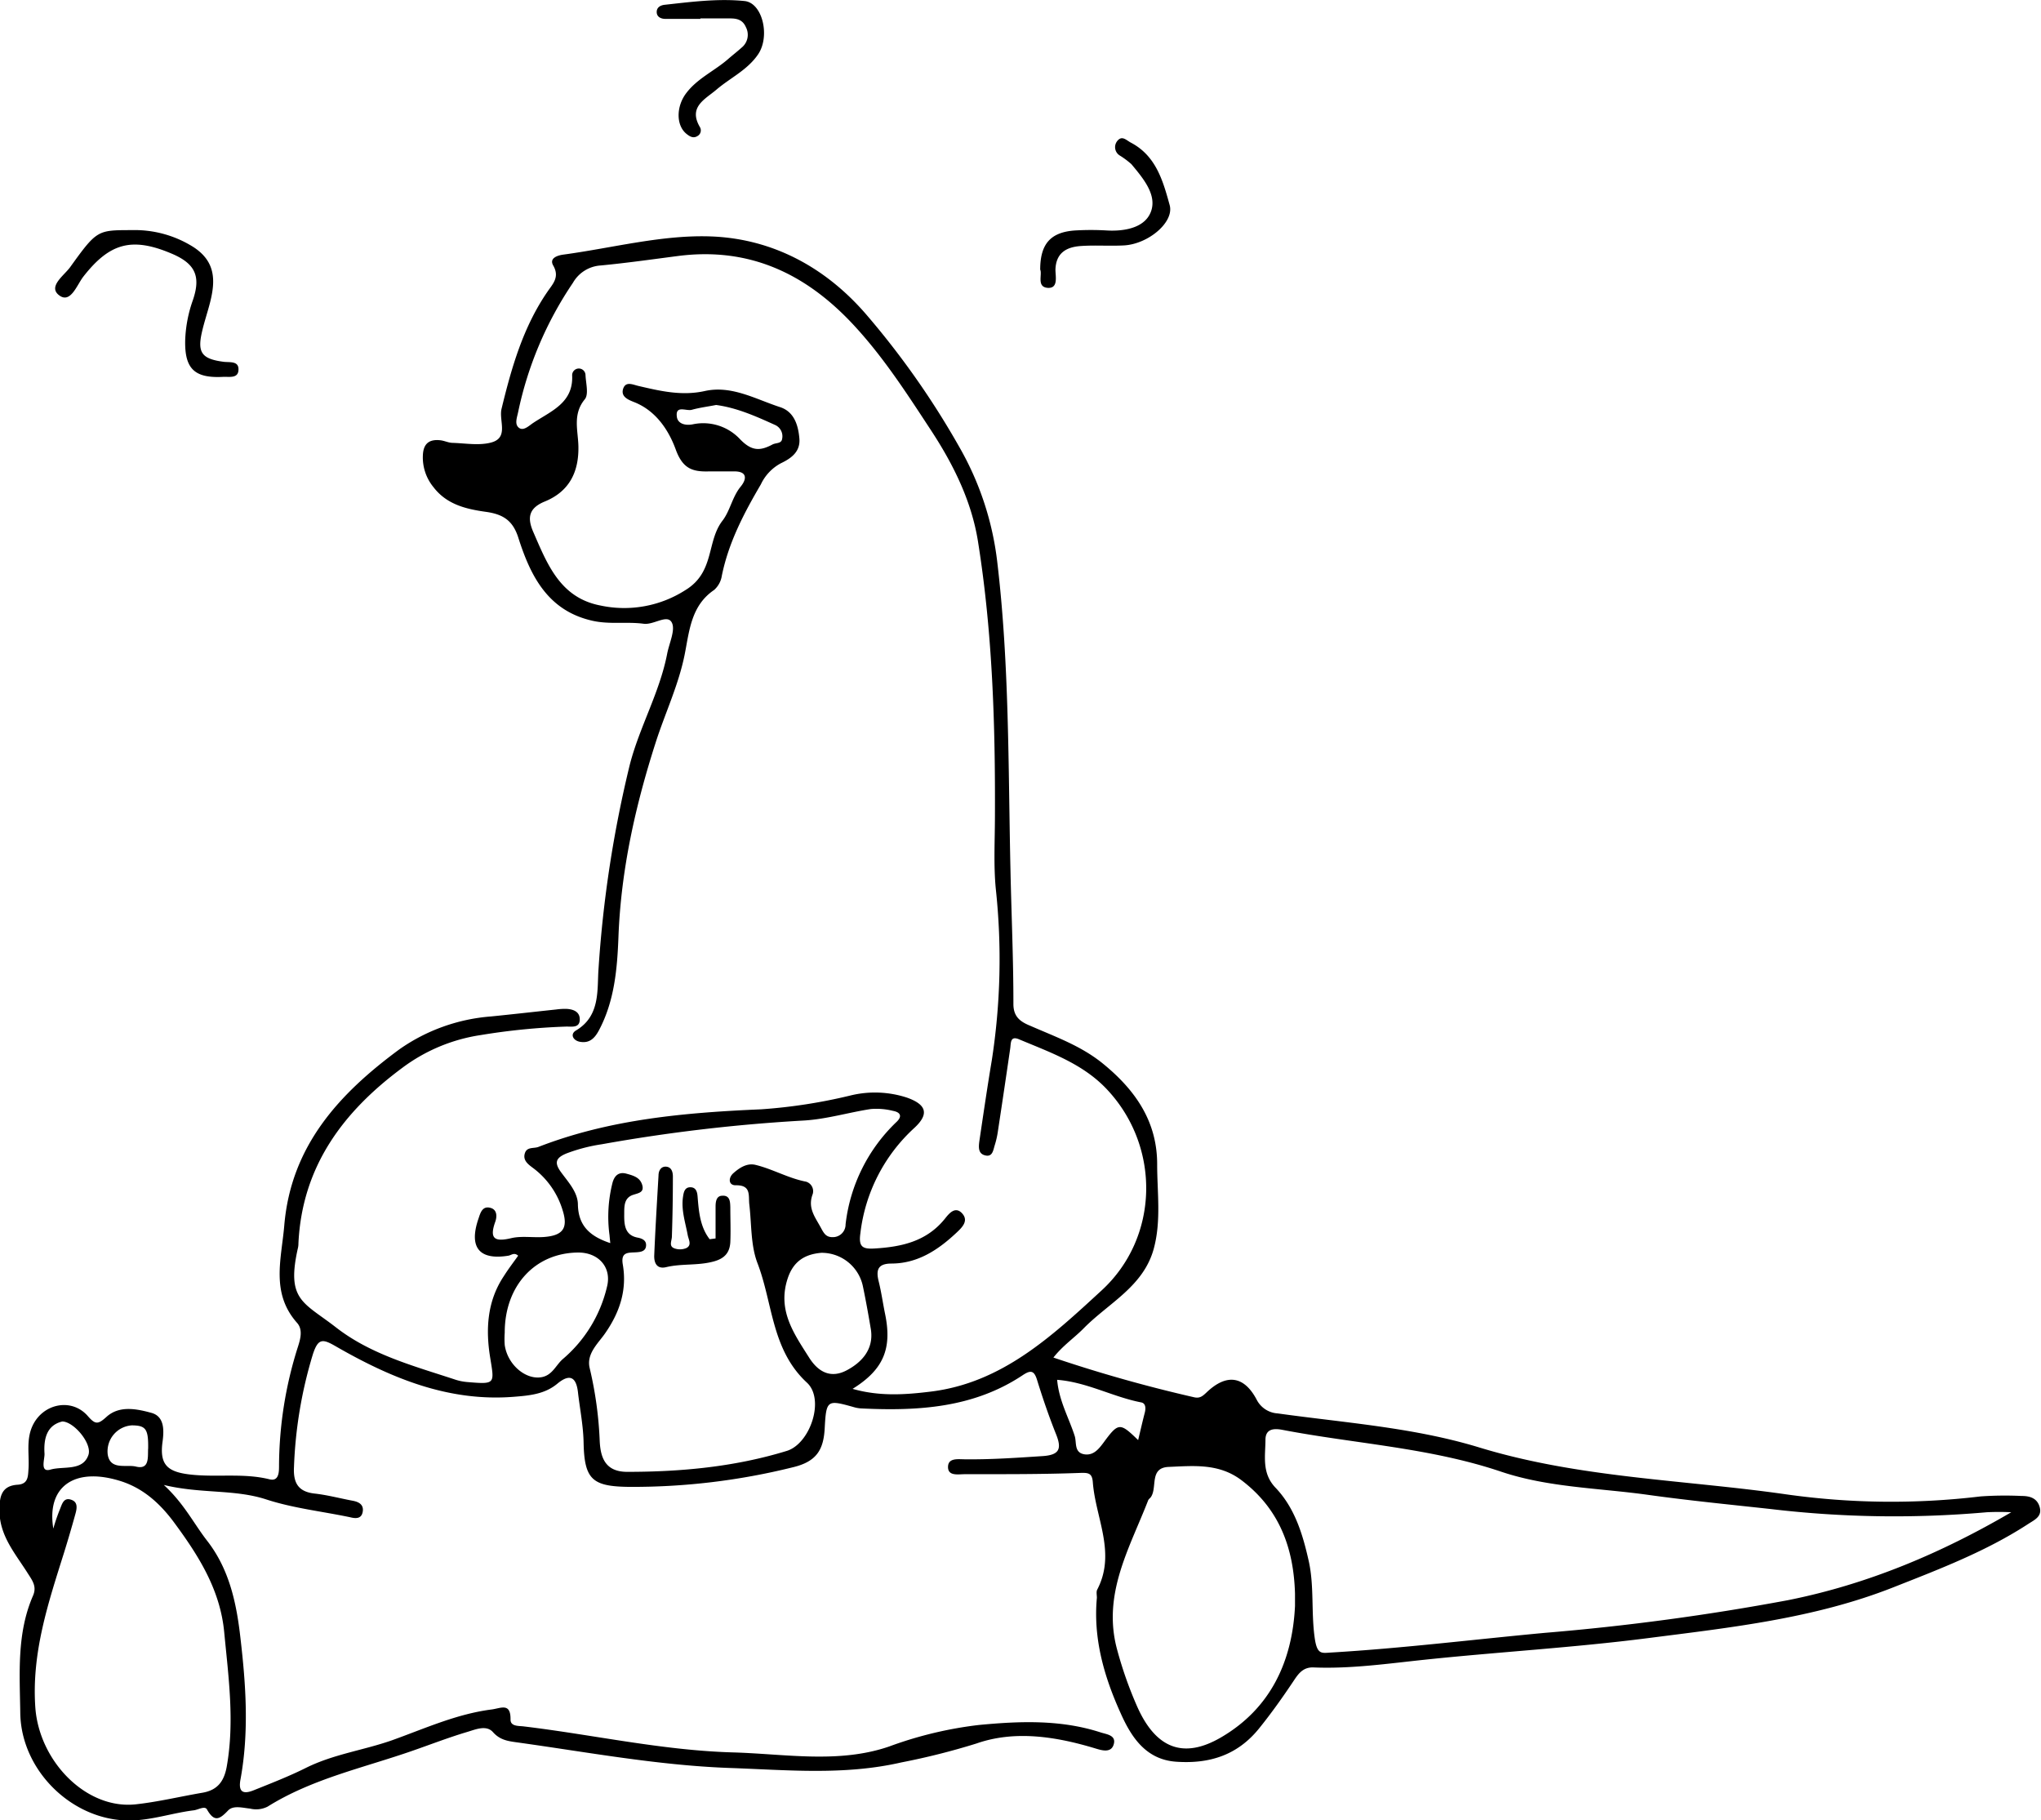 <svg id="Layer_1" data-name="Layer 1" xmlns="http://www.w3.org/2000/svg" viewBox="0 0 372.39 332.04"><title>club_dinosaur</title><path d="M1709.75,1862.82c-.73-.67-1.25-.08-1.81,0-5.29.85-7.22-1.51-5.44-6.73.34-1,.68-2.42,2.2-2,1.24.33,1.2,1.61.88,2.52-1.14,3.17-.08,3.72,2.94,3,1.9-.44,4-.05,6-.21,3.38-.27,4.4-1.59,3.33-4.92a15,15,0,0,0-5.26-7.57c-.87-.66-2-1.38-1.64-2.7s1.61-.9,2.5-1.24c13.09-5.08,26.81-6.26,40.67-6.86a97.63,97.63,0,0,0,16.22-2.51,18.8,18.8,0,0,1,10.35.38c3.58,1.27,4.1,3,1.31,5.56a30.87,30.87,0,0,0-9.81,19.2c-.33,2.36.3,2.89,2.48,2.77,5-.29,9.63-1.27,13-5.51.7-.88,1.83-2.27,3.08-.91s0,2.57-1,3.51c-3.34,3.14-7.07,5.63-11.86,5.65-2.54,0-2.88,1.18-2.35,3.29.48,1.93.75,3.91,1.15,5.86,1.32,6.34-.25,10.19-5.92,13.71,4.93,1.41,9.63,1.07,14.27.5,13-1.59,22.12-10.13,31.17-18.46,10.5-9.65,10.83-26.15,1-36.64-4.41-4.72-10.37-6.77-16.1-9.18-1.6-.66-1.44.69-1.58,1.67q-1.1,7.58-2.25,15.13a16,16,0,0,1-.58,2.55c-.28.89-.39,2.22-1.81,1.82-1.24-.34-1.12-1.54-1-2.52.73-4.93,1.45-9.85,2.27-14.76a120.15,120.15,0,0,0,.74-31.3c-.42-4.34-.17-8.74-.16-13.12.08-16.85-.44-33.67-3.1-50.33-1.18-7.34-4.48-14-8.55-20.21-4.37-6.66-8.68-13.37-14.16-19.26-8.7-9.35-19-14.23-32-12.56-4.71.61-9.4,1.28-14.12,1.73a6.29,6.29,0,0,0-5.07,3.17,66.15,66.15,0,0,0-10,23.61c-.21,1-.68,2.18.15,2.83s1.85-.39,2.61-.89c3.24-2.16,7.36-3.64,7.1-8.7a1.22,1.22,0,0,1,2.44,0c.07,1.49.61,3.49-.13,4.39-2.25,2.73-1.24,5.66-1.17,8.51.12,4.75-1.67,8.31-6.11,10.13-2.91,1.19-3.28,2.91-2.12,5.57,2.56,5.89,4.91,12,12.24,13.41a20.68,20.68,0,0,0,15.52-2.81c5.38-3.28,3.82-8.86,6.76-12.66,1.4-1.81,1.77-4.33,3.33-6.23,1.16-1.42,1.19-2.84-1.36-2.76-1.49,0-3,0-4.5,0-3,.08-4.74-.54-6-4s-3.59-7.09-7.63-8.66c-1-.4-2.35-.93-2-2.3.44-1.57,1.75-.88,2.83-.63,4,.93,7.9,1.86,12.13.92,4.88-1.07,9.24,1.49,13.7,2.94,2.57.83,3.32,3.28,3.53,5.72s-1.53,3.64-3.35,4.51a8.42,8.42,0,0,0-3.68,3.87c-3.1,5.28-5.89,10.61-7.12,16.67a4.33,4.33,0,0,1-1.41,2.59c-4.11,2.79-4.5,7.27-5.31,11.48-1.09,5.7-3.6,10.89-5.35,16.35-3.7,11.53-6.33,23.24-6.79,35.44-.22,5.77-.71,11.67-3.53,17-.8,1.53-1.76,2.45-3.46,2.16-1.26-.2-1.91-1.38-.76-2.07,4.53-2.68,3.82-7.52,4.12-11.33a215.74,215.74,0,0,1,5.71-37.2c1.78-6.88,5.45-13.16,6.81-20.21.37-1.94,1.57-4.39.82-5.72-.85-1.51-3.26.51-5.12.26-3.07-.41-6.19.16-9.31-.54-8.13-1.81-11.29-8.13-13.5-15-1-3.3-2.82-4.44-6-4.88-3.56-.5-7.11-1.32-9.54-4.51a8.54,8.54,0,0,1-1.92-5.88c.11-2.13,1.24-2.88,3.19-2.66.74.08,1.45.45,2.18.47,2.37.07,4.87.53,7.08-.06,3.28-.87,1.38-4,1.9-6.15,1.83-7.54,3.94-14.94,8.43-21.44.92-1.34,2.21-2.6,1-4.7-.78-1.35.78-1.86,1.91-2,9-1.22,18.11-3.67,27.07-3.3,10.91.46,20.51,5.47,28,14.08a151.35,151.35,0,0,1,17.17,24.43,54.89,54.89,0,0,1,6.86,20.83c2.22,18.63,2,37.34,2.41,56,.17,8.22.55,16.45.54,24.68,0,2.4,1.34,3.27,3.14,4,4.56,2,9.21,3.63,13.2,6.88,5.93,4.83,9.9,10.56,9.89,18.37,0,5.09.75,10.23-.59,15.28-1.85,7-8.27,10-12.83,14.65-1.71,1.74-3.78,3.12-5.51,5.32a263.23,263.23,0,0,0,25.7,7.25c1,.22,1.51-.2,2.21-.86,3.65-3.51,6.87-3.07,9.17,1.28a4.61,4.61,0,0,0,3.84,2.52c12.33,1.72,24.87,2.57,36.81,6.22,18.3,5.58,37.34,5.87,56,8.55a137,137,0,0,0,35.45.37,64.65,64.65,0,0,1,7.5-.08c1.47,0,2.8.39,3.26,2,.53,1.77-1,2.39-2.09,3.11-7.68,5-16.17,8.23-24.64,11.57-14.4,5.68-29.65,7.32-44.78,9.26-13.44,1.72-27,2.5-40.48,3.91-6.82.71-13.6,1.71-20.47,1.43-1.81-.08-2.69,1-3.55,2.3-2,3-4.07,5.93-6.35,8.76-4,5-9.17,6.56-15.19,6.14-5.56-.39-8.21-4.54-10.15-8.91-3-6.64-5-13.59-4.31-21,0-.49-.14-1.09.06-1.48,3.5-6.7-.31-13.07-.8-19.59-.13-1.69-.8-1.76-2.42-1.7-7,.26-14,.22-21,.23-1.16,0-3,.38-3-1.31s1.78-1.42,3-1.41c4.75.06,9.47-.27,14.21-.58,3.17-.2,3.56-1.35,2.5-4-1.3-3.24-2.43-6.55-3.46-9.88-.53-1.75-1.17-1.85-2.6-.9-9,6-19.14,6.58-29.49,6.08a6.06,6.06,0,0,1-1.46-.27c-4.74-1.32-4.92-1.29-5.2,3.9-.21,3.91-1.48,6.07-5.79,7.1a121.06,121.06,0,0,1-29.94,3.58c-6.66-.08-8.13-1.33-8.26-8.1-.06-3-.65-6-1-8.92-.22-2.26-1-4.11-3.77-1.82-2.31,1.93-5.08,2.18-8,2.41-12,.94-22.5-3.48-32.55-9.27-2.31-1.33-3.13-1.4-4.08,1.53a80.21,80.21,0,0,0-3.44,20.53c-.15,2.82.69,4.52,3.76,4.86,2.34.26,4.64.88,7,1.32,1.11.21,2,.73,1.78,2s-1.2,1.28-2.3,1c-5.1-1.07-10.35-1.64-15.27-3.24-5.84-1.91-11.87-1-18.72-2.65,3.72,3.43,5.47,7.06,7.91,10.19,4.08,5.24,5.37,11.47,6.08,17.81,1,8.56,1.57,17.15,0,25.71-.45,2.39.55,2.73,2.38,2,3.24-1.3,6.51-2.57,9.63-4.13,5-2.47,10.47-3.19,15.63-5,6-2.15,11.78-4.8,18.17-5.62,1.71-.22,3.51-1.31,3.46,1.86,0,1.24,1.48,1.12,2.35,1.22,12.73,1.52,25.27,4.38,38.19,4.75,9.59.27,19.33,2.09,28.55-1.08a71.15,71.15,0,0,1,16.34-3.92c7.5-.72,15-1,22.25,1.36,1.08.35,2.9.5,2.36,2.22-.48,1.55-2.13,1.06-3.26.72-7.18-2.18-14.69-3.38-21.72-.94a128.27,128.27,0,0,1-13.76,3.47c-10.49,2.41-21,1.36-31.62,1-13-.5-25.74-2.89-38.57-4.67-1.61-.22-3.06-.44-4.31-1.85s-3.3-.44-4.84,0c-3.34,1-6.58,2.26-9.87,3.4-8.91,3.11-18.27,5.09-26.41,10.18a4.63,4.63,0,0,1-3.22.36c-1.34-.13-3.05-.64-4,.35-1.58,1.67-2.53,2.14-3.85-.2-.4-.7-1.59.07-2.43.17-4,.5-7.75,1.85-11.79,1.85-10.35,0-19.69-9.09-19.84-19.6-.1-7.23-.67-14.53,2.33-21.42.7-1.62-.07-2.69-.92-4-2.28-3.65-5.32-7-5.2-11.77,0-2.36.42-4.28,3.3-4.46,2-.13,1.89-1.57,2-3,.14-2.59-.45-5.23.73-7.76,1.91-4.08,7.15-5.14,10.09-1.76,1.35,1.55,1.85,1.55,3.39.15,2.35-2.14,5.54-1.47,8.21-.74,2.5.69,2.29,3.42,2,5.48-.48,3.93.89,5.28,5,5.76,4.85.57,9.74-.31,14.54.88,1.55.39,1.74-1,1.74-2.21a72.36,72.36,0,0,1,3.46-22c.46-1.43.91-3.12-.17-4.33-4.84-5.46-2.85-11.62-2.33-17.81,1.24-14.56,10.1-24.06,21-32.09a33.52,33.52,0,0,1,16.73-6c4-.4,7.92-.85,11.88-1.27a11.74,11.74,0,0,1,1.87-.11c1.2.06,2.39.48,2.43,1.83.05,1.71-1.43,1.38-2.48,1.4a120.12,120.12,0,0,0-15.61,1.55,31.68,31.68,0,0,0-14.32,6c-10.79,8-18.26,18-18.92,32a3.74,3.74,0,0,1-.07.75c-2.2,9.63.93,9.93,6.9,14.56,6.41,5,14.25,7.06,21.83,9.56a9.55,9.55,0,0,0,2.19.43c5.14.43,4.91.34,4.13-4.5-.83-5.09-.56-10.24,2.48-14.8C1708,1865.18,1708.91,1864,1709.75,1862.82Zm272.42,46.8a44.42,44.42,0,0,0-4.47,0,191.33,191.33,0,0,1-39.53-.6c-7.42-.81-14.85-1.54-22.24-2.57-9-1.26-18.25-1.34-26.86-4.24-13-4.38-26.62-5.08-39.92-7.63-1.33-.25-3-.29-3.05,1.73,0,3-.73,6.14,1.82,8.82,3.56,3.72,5,8.58,6.09,13.46,1,4.57.41,9.3,1.08,14,.44,3.06,1.27,2.72,3,2.62,13-.77,26-2.38,39-3.59a437.89,437.89,0,0,0,44.3-5.95C1955.9,1922.78,1969.3,1917.14,1982.17,1909.62Zm-255.61-49.1c-.06-.55-.1-1-.14-1.44a25.17,25.17,0,0,1,.57-9.66c.38-1.27,1.16-1.93,2.5-1.57s2.51.71,2.9,2.08-.7,1.46-1.71,1.8c-1.77.61-1.55,2.39-1.58,3.79,0,1.76.18,3.58,2.46,4,.78.15,1.55.48,1.53,1.36,0,1.16-1,1.27-1.9,1.32-1.41.08-2.74-.07-2.35,2.21.8,4.66-.55,8.76-3.29,12.66-1.26,1.79-3.38,3.67-2.75,6.25a69.25,69.25,0,0,1,1.83,13.29c.14,2.94.95,5.63,5,5.64,9.89,0,19.64-.91,29.13-3.82,4.28-1.31,7-9.43,3.66-12.47-6.47-6-6.19-14.47-9-21.77-1.26-3.28-1.07-7.11-1.49-10.7-.2-1.63.41-3.58-2.5-3.52-1.31,0-1.37-1.34-.43-2.19,1.12-1,2.5-1.91,4.06-1.53,3.14.76,6,2.45,9.21,3.06a1.81,1.81,0,0,1,1.15,2.46c-.77,2.29.37,3.82,1.4,5.65.69,1.23,1,2.14,2.6,2a2.31,2.31,0,0,0,2.07-2.32,30.62,30.62,0,0,1,9.31-18.7c1.16-1.11.56-1.78-.64-2a12.47,12.47,0,0,0-4.06-.34c-4,.61-8,1.83-12.11,2.09a307,307,0,0,0-37,4.34,30.82,30.82,0,0,0-6.47,1.69c-1.82.77-2.25,1.59-1,3.33s3.07,3.63,3.13,5.88C1720.69,1857.43,1722.93,1859.31,1726.56,1860.52Zm-101.62,52.08a33.18,33.18,0,0,1,1.15-3.39c.43-1,.69-2.46,2.25-1.82,1.16.47.87,1.68.6,2.64-.63,2.28-1.3,4.56-2,6.82-2.91,9.27-6,18.4-5.28,28.46.75,9.82,9.33,18.59,18.35,17.59,4.07-.45,8.08-1.42,12.12-2.11,2.7-.46,3.94-2,4.44-4.72,1.47-8.24.33-16.37-.45-24.54-.73-7.79-4.68-14-9.18-20.09-2.59-3.49-5.69-6.27-9.87-7.55C1628.85,1901.36,1623.67,1904.88,1624.94,1912.6Zm226.55,14.11c0-.74,0-1.49,0-2.24-.24-8.33-2.85-15.47-9.79-20.71-4.11-3.1-8.72-2.6-13.28-2.41-3.57.16-2,3.78-3.24,5.52-.15.2-.39.35-.48.57-3.39,8.74-8.4,17.09-5.68,27.19a72,72,0,0,0,3.71,10.52c3.36,7.49,8.35,9.59,15.3,5.52C1846.9,1945.48,1851,1937,1851.49,1926.71Zm-144.19-49.84a15.2,15.2,0,0,0,0,2.24c.51,3.63,3.9,6.45,6.82,5.85,1.93-.4,2.55-2.26,3.84-3.34a24.69,24.69,0,0,0,8-13.14c.9-3.54-1.55-6.27-5.29-6.24C1712.81,1862.31,1707.29,1868.31,1707.3,1876.87Zm57.78-14.58c-2.85.24-5.07,1.4-6.15,4.67-1.91,5.79,1.09,10,3.91,14.45,1.82,2.88,4.16,3.74,6.85,2.32s5-3.8,4.41-7.51c-.43-2.56-.89-5.13-1.42-7.68A7.69,7.69,0,0,0,1765.08,1862.29Zm57.79,34.17c.45-1.88.81-3.46,1.21-5,.21-.81.18-1.72-.65-1.88-5.18-1-9.91-3.7-15.34-4.12.34,3.85,2.14,6.92,3.2,10.23.39,1.21-.14,3,1.71,3.35,1.68.29,2.65-.9,3.59-2.17C1819.27,1893.22,1819.56,1893.24,1822.87,1896.46Zm-77-188.84c-1.54.3-3,.48-4.44.88-1,.28-3-.9-2.73,1.23.13,1.3,1.54,1.72,3,1.4a9.19,9.19,0,0,1,8.55,2.75c2.12,2.19,3.65,2.15,5.92.94.61-.32,1.62-.13,1.74-1a2.26,2.26,0,0,0-1.21-2.52C1753.17,1709.7,1749.68,1708.13,1745.86,1707.62Zm-119.29,185.44c-2.83.68-3.42,3.12-3.25,5.85.07,1-.9,3.51,1.09,2.93,2.35-.68,5.88.33,6.92-2.66C1632.06,1897.11,1628.7,1893.09,1626.57,1893.06Zm15.66,5c.06-3.62-.4-4.28-3-4.29a4.75,4.75,0,0,0-4.37,5.35c.48,2.87,3.4,1.74,5.15,2.17C1642.47,1901.89,1642.17,1899.65,1642.23,1898.07Z" transform="translate(-1615.21 -1633.74)"/><path d="M1639.25,1675.72a20.05,20.05,0,0,1,11.28,3.11c4.07,2.66,4,6.17,3,10.12-.46,1.8-1.07,3.57-1.48,5.39-.85,3.74,0,4.88,3.94,5.4,1.15.15,2.91-.23,2.72,1.62-.14,1.45-1.74,1.08-2.79,1.13-5.24.28-7.05-1.48-6.92-6.73a24.23,24.23,0,0,1,1.41-7.29c1.47-4.33.44-6.64-3.9-8.47-7.25-3.07-11.3-1.93-16.09,4.2-1.18,1.51-2.33,5-4.42,3.41s.89-3.6,2-5.12C1632.9,1675.67,1633,1675.73,1639.25,1675.72Z" transform="translate(-1615.21 -1633.74)"/><path d="M1743,1637.19c-2.12,0-4.24,0-6.35,0-.79,0-1.59-.32-1.62-1.21s.68-1.29,1.49-1.37c4.83-.53,9.69-1.17,14.54-.68,3.26.33,4.7,6.39,2.49,9.69-1.94,2.89-5.09,4.31-7.63,6.48-2.07,1.76-5.18,3.15-3,6.84a1.18,1.18,0,0,1-.47,1.63c-.75.46-1.4.07-2-.42-1.9-1.54-1.9-5,0-7.46,2-2.63,5.08-4,7.52-6.1.84-.74,1.73-1.42,2.56-2.17a3,3,0,0,0,.78-3.71c-.61-1.43-1.73-1.62-3-1.61H1743Z" transform="translate(-1615.21 -1633.74)"/><path d="M1805,1682.92c0-4.69,1.9-6.8,6.26-7.13a49.7,49.7,0,0,1,6,0c3.35.17,7-.58,8-3.6s-1.54-6-3.62-8.5a15.15,15.15,0,0,0-2.09-1.56,1.79,1.79,0,0,1-.52-2.63c.88-1.14,1.64-.2,2.53.27,4.59,2.42,5.85,7,7.06,11.38.87,3.12-3.91,7.12-8.34,7.36-2.62.14-5.25-.07-7.86.11s-4.54,1.23-4.64,4.3c0,1.25.54,3.39-1.32,3.34C1804.27,1686.16,1805.42,1683.84,1805,1682.92Z" transform="translate(-1615.21 -1633.74)"/><path d="M1745.77,1859.67c0-1.93,0-3.86,0-5.79,0-.89.13-2,1.23-2,1.42-.1,1.43,1.14,1.46,2.12,0,2.12.09,4.25,0,6.37-.12,1.92-1.07,3-3.15,3.53-2.84.75-5.73.33-8.53,1-1.74.43-2.26-.79-2.2-2.17.2-4.85.5-9.7.78-14.55,0-.8.39-1.59,1.25-1.61,1.14,0,1.38,1,1.37,1.86,0,3.62-.06,7.24-.18,10.85,0,.85-.65,1.83.52,2.22a3,3,0,0,0,2.15-.09c1-.55.38-1.51.22-2.34-.43-2.32-1.22-4.6-.86-7,.13-.9.33-1.83,1.5-1.73.92.09,1.1.93,1.16,1.69.22,2.77.46,5.54,2.2,7.78Z" transform="translate(-1615.21 -1633.74)"/></svg>
